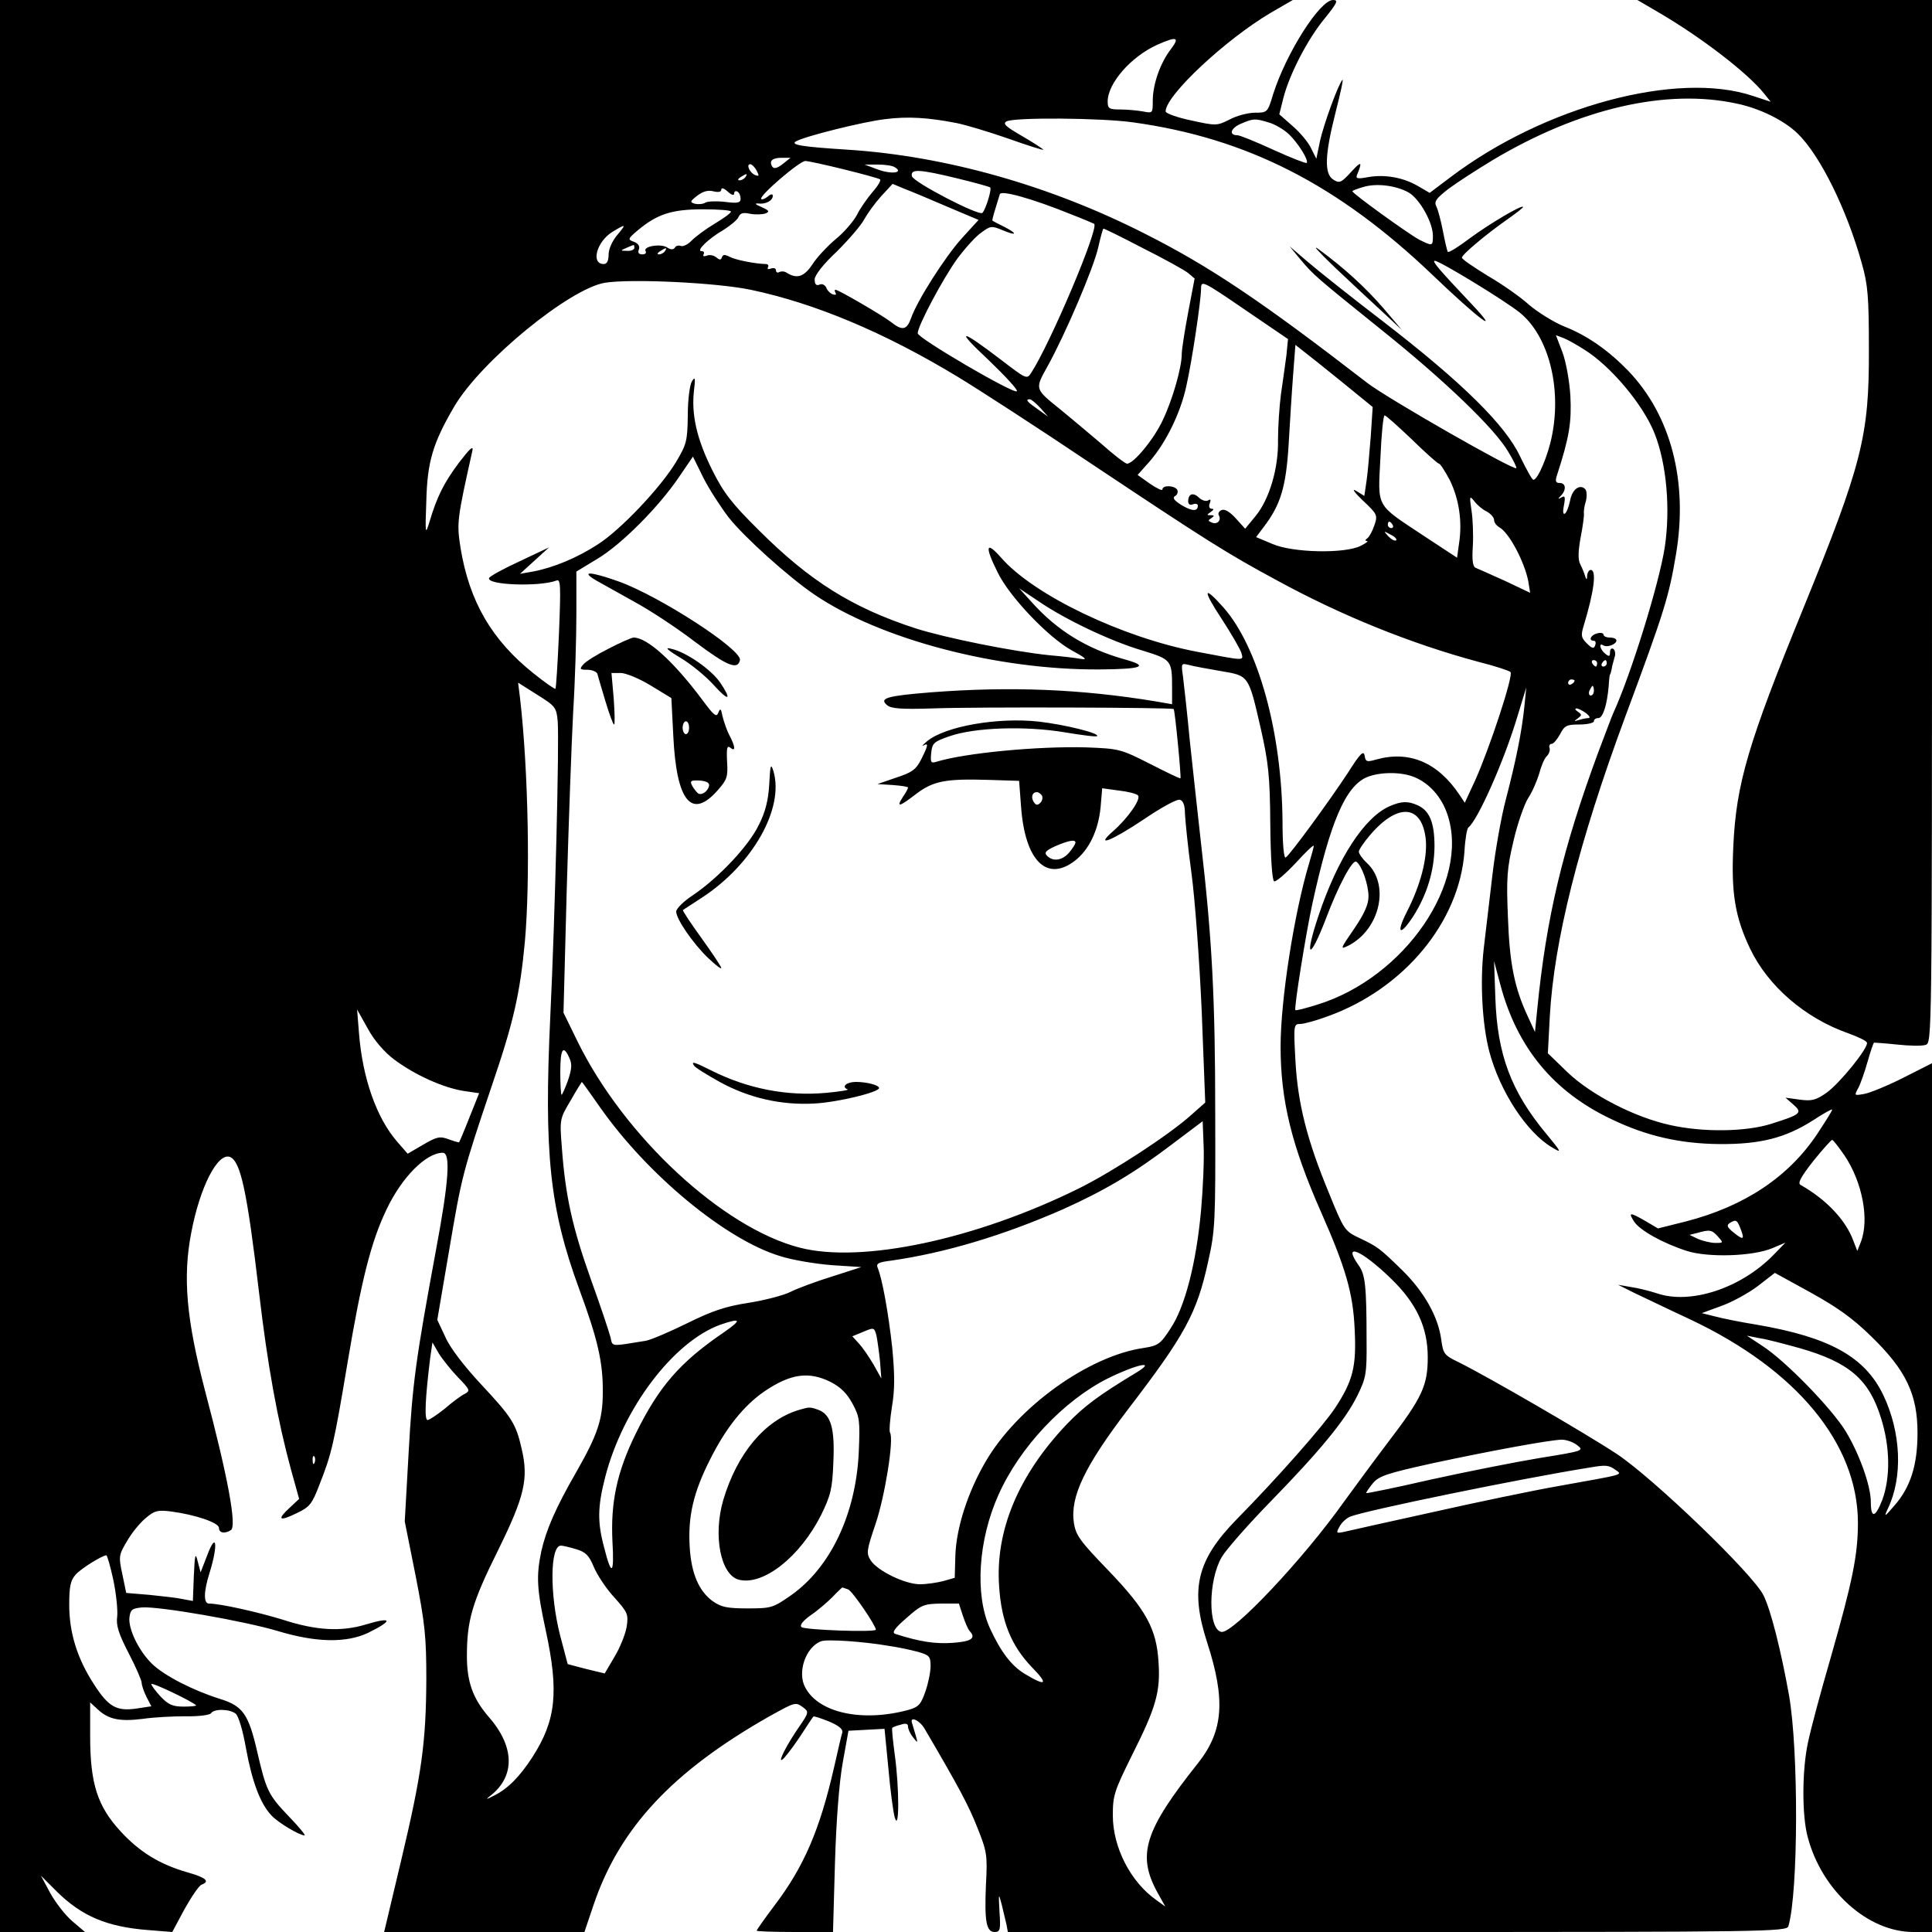 <?xml version="1.0" standalone="no"?>
<!DOCTYPE svg PUBLIC "-//W3C//DTD SVG 20010904//EN"
 "http://www.w3.org/TR/2001/REC-SVG-20010904/DTD/svg10.dtd">
<svg version="1.0" xmlns="http://www.w3.org/2000/svg"
 width="600pt" height="600pt" viewBox="0 0 600 600"
 preserveAspectRatio="xMidYMid meet">
<g transform="translate(0,600) scale(0.1,-0.1)"
fill="#000000" stroke="none">
<path d="M0 3000 l0 -3000 132 0 132 0 -40 34 c-22 19 -52 58 -68 87 l-29 54
49 -49 c78 -77 156 -110 284 -120 l75 -6 38 71 c22 39 45 73 53 76 27 10 14
22 -43 38 -87 25 -149 63 -208 127 -72 78 -95 148 -95 296 l0 105 24 -22 c33
-31 69 -38 140 -29 34 5 93 8 133 8 40 -1 74 4 78 9 9 15 58 14 77 -1 9 -8 22
-51 32 -108 19 -103 44 -171 79 -208 20 -22 87 -62 103 -62 4 0 -18 27 -49 59
-63 66 -70 79 -98 200 -27 118 -45 143 -116 165 -83 26 -173 72 -211 109 -41
40 -74 108 -70 144 3 24 8 28 39 31 52 4 318 -42 424 -74 117 -35 210 -37 278
-5 79 39 76 51 -7 26 -76 -23 -154 -19 -258 15 -75 23 -194 50 -229 50 -17 0
-17 36 2 96 27 87 21 130 -7 55 l-21 -54 -9 34 c-7 29 -9 23 -12 -45 l-3 -78
-32 6 c-18 4 -64 9 -103 13 l-72 6 -12 58 c-12 55 -11 60 14 102 14 25 40 57
58 72 28 24 38 26 79 21 76 -10 149 -35 149 -51 0 -16 18 -19 37 -7 19 12 -9
164 -80 432 -58 222 -70 353 -43 492 27 142 82 249 120 235 33 -13 53 -103 91
-425 26 -222 57 -393 99 -547 l25 -90 -30 -28 c-40 -37 -32 -43 23 -16 40 19
47 28 70 88 38 96 45 126 88 383 42 250 72 371 120 471 47 100 123 177 175
177 25 0 19 -89 -21 -302 -63 -341 -73 -414 -85 -630 l-12 -213 34 -170 c29
-148 33 -190 33 -320 -1 -196 -14 -293 -78 -562 l-53 -223 311 0 311 0 29 86
c81 238 245 413 544 583 83 46 82 46 107 28 17 -13 17 -16 -12 -58 -39 -56
-68 -113 -54 -104 6 3 30 34 53 68 22 34 42 64 44 66 2 2 23 -5 48 -15 31 -13
44 -24 42 -34 -3 -8 -14 -58 -26 -110 -44 -192 -93 -307 -185 -428 -30 -40
-55 -75 -55 -78 0 -2 53 -4 119 -4 l118 0 6 212 c4 135 13 250 24 313 l18 100
56 3 56 3 12 -123 c6 -68 15 -137 20 -153 14 -46 14 92 0 194 -6 45 -10 84 -8
85 2 2 14 7 27 10 15 5 22 3 22 -6 0 -8 7 -23 16 -34 14 -18 15 -18 8 6 -4 14
-9 31 -11 37 -10 25 22 12 38 -15 108 -184 137 -239 164 -307 30 -75 32 -86
27 -177 -5 -115 1 -148 27 -148 17 0 19 7 15 63 -3 58 -3 60 7 22 5 -22 12
-50 15 -63 l4 -22 1210 0 c1142 0 1209 1 1214 18 31 105 32 546 2 717 -25 140
-57 266 -79 310 -31 65 -341 363 -455 439 -95 63 -402 241 -493 286 -44 21
-47 26 -53 69 -9 71 -53 149 -121 216 -72 70 -76 73 -135 101 -44 21 -47 26
-92 137 -69 166 -98 281 -105 415 -6 109 -5 112 15 112 12 0 51 11 86 24 236
85 408 292 424 511 2 39 8 72 12 75 29 22 112 208 154 350 l26 85 -6 -60 c-8
-78 -26 -167 -57 -286 -14 -52 -33 -158 -42 -235 -9 -76 -21 -179 -27 -229
-12 -105 -5 -235 17 -320 33 -125 117 -253 196 -299 30 -18 29 -15 -19 43
-109 131 -152 246 -158 421 l-4 115 20 -75 c52 -194 165 -331 345 -416 108
-52 213 -76 335 -77 127 -1 205 19 291 74 32 21 59 36 59 33 0 -4 -21 -37 -46
-75 -89 -134 -226 -225 -407 -272 l-88 -22 -39 23 c-49 28 -54 28 -35 -2 18
-27 89 -67 164 -91 66 -21 205 -17 266 9 l40 17 -35 -36 c-102 -106 -261 -158
-366 -121 -22 7 -57 16 -79 19 l-40 7 50 -25 c28 -13 106 -51 175 -83 330
-156 519 -385 520 -630 0 -102 -17 -184 -86 -425 -30 -103 -61 -219 -69 -258
-19 -87 -19 -228 -1 -294 44 -167 187 -295 328 -295 l58 0 0 1349 0 1349 -87
-44 c-49 -25 -103 -47 -122 -51 -33 -6 -33 -6 -20 18 7 13 20 50 29 82 9 32
18 58 20 59 3 0 35 -2 72 -6 37 -4 77 -5 88 -1 20 6 20 7 20 1626 l0 1619
-457 0 -458 0 65 -38 c134 -78 279 -190 329 -253 l20 -25 -55 18 c-235 79
-648 -32 -939 -252 l-65 -49 -36 21 c-46 27 -103 37 -155 28 -32 -6 -39 -5
-35 6 18 43 14 45 -17 11 -32 -35 -37 -37 -56 -25 -29 18 -27 76 7 210 15 59
25 104 21 100 -13 -14 -59 -140 -70 -192 l-11 -53 -16 32 c-8 18 -34 49 -57
69 l-42 37 13 52 c19 73 75 182 129 247 38 47 42 56 25 56 -41 0 -145 -164
-186 -292 -17 -57 -18 -58 -56 -58 -21 0 -57 -9 -79 -21 -40 -20 -42 -20 -120
-3 -43 9 -79 22 -79 28 0 50 187 224 326 306 l69 40 -2008 0 -2007 0 0 -3000z
m3636 2847 c-33 -43 -56 -109 -56 -160 0 -39 0 -39 -31 -33 -17 3 -49 6 -70 6
-35 0 -39 3 -39 25 0 56 72 139 154 176 61 27 71 24 42 -14z m1759 -169 c71
-15 146 -52 188 -93 70 -68 153 -237 199 -403 19 -66 22 -105 22 -267 1 -269
-21 -356 -204 -805 -171 -418 -208 -544 -217 -737 -7 -146 5 -220 52 -319 56
-117 171 -216 305 -263 30 -11 56 -23 58 -29 5 -16 -85 -127 -126 -156 -33
-23 -46 -26 -83 -21 l-44 6 24 -21 c30 -26 24 -31 -68 -60 -78 -25 -212 -27
-314 -4 -110 24 -244 93 -318 163 l-62 60 6 114 c13 234 89 539 235 933 122
328 135 372 157 503 38 226 -16 431 -148 569 -61 63 -127 110 -199 138 -34 14
-83 45 -109 67 -25 23 -83 64 -128 90 -44 27 -81 52 -81 57 0 9 73 71 143 120
26 18 47 35 47 37 0 10 -106 -53 -164 -96 -36 -27 -67 -47 -70 -43 -2 4 -9 33
-15 65 -6 31 -15 65 -20 75 -8 16 -2 25 38 56 27 20 89 60 137 89 270 161 540
223 759 175z m-2425 -60 c30 -6 103 -28 163 -49 59 -21 107 -36 107 -34 0 2
-29 21 -65 42 -52 30 -62 39 -49 46 23 13 294 11 393 -3 354 -49 637 -194 931
-475 142 -136 217 -192 120 -89 -103 109 -124 134 -114 134 15 0 217 -123 264
-161 88 -71 130 -230 100 -381 -12 -62 -44 -138 -58 -138 -4 0 -22 33 -41 72
-45 97 -180 230 -421 416 -102 78 -210 164 -240 190 l-55 47 33 -40 c43 -51
47 -54 253 -220 196 -157 352 -307 393 -378 16 -26 27 -49 25 -51 -9 -7 -401
217 -463 265 -325 251 -486 360 -690 463 -295 150 -618 241 -921 261 -142 9
-182 15 -163 26 28 16 209 61 277 69 71 9 133 5 221 -12z m969 2 c19 -5 48
-22 64 -37 29 -28 62 -81 55 -89 -3 -2 -49 16 -104 41 -54 25 -104 45 -111 45
-27 0 -22 21 9 35 40 17 44 18 87 5z m-1509 -130 c-17 -13 -27 -15 -32 -7 -10
17 0 27 30 27 l27 0 -25 -20z m191 -16 c57 -14 108 -28 112 -31 4 -2 -6 -20
-23 -39 -16 -19 -39 -51 -49 -72 -11 -20 -40 -54 -66 -75 -25 -21 -58 -56 -72
-78 -26 -39 -48 -46 -80 -26 -7 5 -17 5 -23 2 -5 -3 -10 -1 -10 5 0 7 -7 9
-16 6 -8 -3 -12 -2 -9 4 3 6 0 10 -7 10 -35 1 -95 13 -113 23 -14 7 -20 7 -23
-2 -3 -9 -7 -9 -18 0 -7 6 -21 9 -29 5 -9 -3 -13 -2 -10 4 3 6 1 10 -6 10 -19
0 21 39 68 66 22 14 44 32 47 41 5 11 14 14 36 9 16 -3 38 -2 47 1 14 6 12 9
-12 20 -19 8 -23 12 -10 11 23 -3 45 9 45 24 0 6 -6 6 -15 -2 -9 -7 -18 -11
-21 -8 -8 9 119 118 137 118 9 0 63 -12 120 -26z m-271 -4 c8 -16 8 -18 -4
-14 -17 6 -30 34 -16 34 5 0 14 -9 20 -20z m430 10 c27 -17 -12 -22 -55 -6
l-40 15 40 0 c22 0 47 -3 55 -9z m193 -34 c54 -13 100 -26 102 -28 6 -5 -14
-69 -24 -79 -10 -11 -216 96 -219 114 -5 23 22 22 141 -7z m-658 4 c-3 -5 -12
-10 -18 -10 -7 0 -6 4 3 10 19 12 23 12 15 0z m627 -92 l97 -41 -52 -57 c-53
-59 -139 -194 -158 -249 -13 -36 -27 -39 -62 -11 -27 21 -163 100 -172 100 -4
0 -3 -4 0 -10 3 -5 0 -7 -9 -4 -8 3 -17 12 -20 21 -4 8 -13 13 -21 9 -10 -4
-15 1 -15 16 0 13 26 47 69 87 37 37 76 82 85 100 10 18 33 50 52 71 l36 39
36 -15 c21 -8 81 -33 134 -56z m1433 44 c34 -20 75 -93 75 -134 0 -33 -1 -33
-43 -12 -32 17 -207 143 -207 150 0 2 15 8 33 13 41 13 103 5 142 -17z m-2095
-3 c0 7 5 9 10 6 6 -3 10 -13 10 -22 0 -13 -9 -15 -48 -10 -26 3 -54 2 -61 -2
-7 -5 -22 -6 -32 -4 -17 5 -17 7 6 25 18 14 34 18 50 14 16 -4 25 -2 25 5 0 7
8 5 20 -6 12 -11 20 -13 20 -6z m1045 -64 c39 -15 71 -29 73 -30 16 -13 -136
-371 -195 -462 -14 -22 -15 -21 -96 41 -127 97 -142 96 -37 -2 52 -50 92 -93
88 -97 -9 -10 -308 165 -308 180 0 23 80 173 124 233 24 32 57 69 74 80 28 21
32 21 66 7 45 -19 47 -11 4 11 -18 9 -34 17 -36 19 -1 1 3 17 9 36 6 19 12 39
14 46 4 13 99 -13 220 -62z m-1055 8 c0 -5 -23 -21 -51 -38 -27 -16 -59 -40
-71 -52 -11 -12 -26 -19 -33 -17 -7 3 -16 1 -19 -5 -5 -7 -13 -7 -25 1 -20 12
-75 3 -66 -12 3 -6 -1 -10 -10 -10 -11 0 -15 5 -11 15 4 10 -2 19 -15 24 -20
7 -20 9 12 36 60 50 105 65 202 65 48 0 87 -3 87 -7z m-354 -74 c-15 -18 -26
-43 -26 -60 0 -19 -5 -29 -15 -29 -41 0 -22 70 27 100 43 26 44 25 14 -11z
m1634 -40 c66 -33 129 -68 140 -77 l20 -17 -20 -105 c-11 -58 -20 -116 -20
-130 0 -41 -28 -140 -59 -205 -27 -58 -90 -135 -111 -135 -5 0 -42 28 -81 63
-40 34 -95 80 -123 103 -83 67 -83 64 -43 136 55 99 144 307 158 371 7 31 14
57 16 57 3 0 58 -27 123 -61z m-1580 1 c0 -5 -10 -10 -22 -9 -22 0 -22 1 -3 9
11 5 21 9 23 9 1 1 2 -3 2 -9z m95 -10 c-3 -5 -12 -10 -18 -10 -7 0 -6 4 3 10
19 12 23 12 15 0z m267 -120 c199 -42 414 -132 642 -270 66 -40 253 -161 415
-270 356 -237 420 -278 576 -362 201 -110 417 -197 625 -253 52 -13 97 -28
101 -32 10 -10 -65 -237 -110 -337 l-32 -69 -16 24 c-68 102 -157 139 -260
110 -28 -8 -32 -7 -35 12 -3 18 -14 7 -52 -53 -57 -87 -180 -255 -193 -263 -6
-4 -10 43 -10 111 -2 277 -75 542 -183 665 -64 72 -66 56 -6 -35 30 -46 57
-93 61 -105 7 -26 15 -26 -138 3 -231 44 -505 175 -607 291 -48 55 -53 38 -12
-44 36 -75 156 -201 229 -242 46 -25 52 -31 28 -27 -16 3 -59 8 -95 11 -116
12 -324 54 -418 84 -196 64 -328 147 -486 305 -84 83 -109 116 -144 186 -48
96 -65 172 -57 245 5 41 4 47 -6 31 -7 -11 -13 -58 -13 -106 -1 -80 -4 -90
-36 -144 -48 -80 -173 -212 -244 -257 -63 -41 -137 -72 -201 -84 l-40 -7 45
41 45 41 -91 -43 c-50 -23 -92 -46 -95 -52 -9 -22 155 -28 209 -8 13 6 14 -14
8 -163 -4 -93 -9 -171 -11 -173 -2 -2 -32 19 -67 47 -131 104 -201 225 -228
392 -12 77 -10 89 37 300 4 18 -8 7 -41 -36 -48 -64 -69 -107 -92 -184 -13
-43 -14 -40 -10 65 3 120 20 179 87 293 83 141 358 366 468 384 84 13 349 0
453 -22z m1663 -204 c-4 -28 -11 -82 -17 -121 -5 -38 -9 -102 -9 -140 2 -89
-27 -186 -70 -238 l-32 -39 -29 32 c-18 20 -34 30 -44 26 -8 -3 -12 -10 -9
-16 9 -15 -4 -30 -21 -23 -13 5 -13 7 -2 14 10 7 10 9 -2 9 -13 0 -13 1 0 10
9 6 11 10 3 10 -7 0 -10 7 -6 17 4 11 3 14 -5 9 -7 -4 -19 0 -28 8 -18 18 -34
13 -34 -11 0 -9 6 -13 15 -9 8 3 15 1 15 -4 0 -19 -18 -18 -50 1 -24 15 -30
23 -20 29 7 4 9 13 6 19 -9 14 -46 15 -46 1 0 -5 -17 3 -39 18 l-38 27 39 44
c49 57 94 148 112 231 18 79 46 268 46 304 0 26 5 24 135 -65 l135 -92 -5 -51z
m924 19 c84 -52 184 -172 219 -260 38 -95 50 -236 32 -355 -18 -115 -105 -395
-160 -515 -5 -11 -25 -65 -46 -120 -112 -303 -162 -516 -190 -800 l-7 -70 -23
50 c-41 88 -56 164 -61 307 -5 119 -3 151 17 235 12 53 33 113 45 133 13 19
28 54 35 77 6 23 16 48 24 55 7 7 11 19 8 26 -2 6 1 12 7 12 6 0 17 14 26 30
14 27 21 30 60 30 25 0 45 5 45 10 0 6 6 10 14 10 14 0 27 41 32 100 1 19 3
35 4 35 1 0 3 7 5 16 1 9 6 26 9 37 4 11 2 23 -4 27 -5 3 -10 -1 -10 -11 0
-13 -3 -14 -15 -4 -16 13 -21 35 -6 26 12 -8 41 3 41 15 0 5 -9 9 -20 9 -11 0
-20 4 -20 9 0 5 -9 7 -20 4 -20 -5 -28 -23 -10 -23 5 0 7 -6 4 -14 -4 -12 -10
-10 -26 6 -18 18 -19 25 -9 57 32 106 40 171 21 171 -5 0 -10 -8 -11 -17 0
-14 -2 -15 -6 -3 -2 8 -9 25 -15 37 -8 15 -7 40 1 85 7 35 11 68 10 73 -1 6 1
23 6 38 4 16 3 33 -2 38 -17 17 -41 -1 -47 -36 -4 -19 -11 -37 -16 -40 -6 -4
-7 7 -3 26 5 26 3 31 -8 24 -11 -6 -12 -5 -1 6 17 18 15 39 -4 39 -12 0 -15 5
-9 23 39 120 46 166 42 247 -3 49 -14 108 -25 137 l-20 52 24 -9 c13 -5 41
-21 63 -35z m-705 -139 l49 -40 -6 -91 c-4 -49 -9 -111 -13 -138 l-7 -47 -26
16 c-14 8 -5 -5 21 -30 46 -43 47 -46 36 -78 -6 -18 -16 -36 -22 -40 -7 -5 -7
-8 -1 -8 6 0 -3 -7 -19 -15 -48 -25 -212 -22 -275 6 l-50 21 24 32 c52 68 69
124 77 256 4 69 10 166 14 217 l7 92 71 -56 c39 -31 93 -75 120 -97z m-983
-43 l24 -27 -32 23 c-33 23 -40 31 -25 31 5 0 19 -12 33 -27z m1154 -98 c42
-41 80 -75 84 -75 4 0 19 -24 34 -52 28 -58 39 -128 28 -197 l-6 -43 -105 69
c-149 99 -141 84 -133 241 3 73 9 132 13 132 4 0 42 -34 85 -75z m-2122 -242
c48 -61 187 -186 267 -240 205 -139 568 -234 885 -232 134 1 156 10 75 32
-116 33 -207 89 -285 176 l-40 44 60 -40 c83 -57 224 -124 322 -153 91 -28 93
-30 93 -116 l0 -51 -52 9 c-231 38 -449 47 -696 28 -137 -11 -163 -18 -137
-40 13 -11 45 -13 143 -10 129 5 743 3 747 -2 4 -4 24 -212 21 -215 -1 -2 -44
19 -95 45 -91 46 -95 47 -199 51 -147 4 -374 -17 -465 -45 -16 -5 -18 -1 -15
28 3 30 8 35 58 52 79 27 234 32 355 12 54 -9 100 -15 102 -12 9 9 -102 36
-181 45 -126 14 -290 -14 -347 -61 -13 -11 -18 -17 -11 -13 16 9 15 1 -7 -43
-16 -32 -29 -41 -78 -57 l-58 -20 48 -3 c26 -2 47 -5 47 -8 0 -3 -7 -16 -16
-29 -22 -34 -11 -31 42 10 53 40 92 47 224 43 l95 -3 6 -80 c12 -167 79 -235
166 -169 45 34 74 95 81 167 l5 59 51 -7 c28 -3 55 -10 60 -15 11 -11 -32 -72
-78 -112 -58 -51 -3 -29 97 38 56 38 104 64 112 60 10 -3 15 -19 15 -43 1 -21
9 -103 20 -183 11 -80 25 -273 32 -429 l11 -285 -44 -39 c-69 -62 -244 -176
-349 -228 -320 -158 -673 -233 -865 -184 -240 61 -546 345 -691 640 l-44 90
10 380 c6 209 15 458 20 553 6 95 10 232 10 305 l0 132 66 40 c75 45 191 162
253 254 l43 63 32 -65 c18 -36 54 -91 79 -124z m2355 18 c12 -7 22 -18 22 -26
0 -8 8 -18 17 -23 30 -17 77 -106 89 -166 l6 -37 -78 37 c-44 20 -85 38 -92
41 -8 4 -11 24 -8 67 2 34 0 84 -4 110 -7 46 -6 48 9 29 9 -12 26 -26 39 -32z
m-293 -41 c3 -5 1 -10 -4 -10 -6 0 -11 5 -11 10 0 6 2 10 4 10 3 0 8 -4 11
-10z m11 -48 c-4 -3 -14 2 -24 12 -16 18 -16 18 6 6 13 -6 21 -14 18 -18z
m624 -382 c0 -5 -2 -10 -4 -10 -3 0 -8 5 -11 10 -3 6 -1 10 4 10 6 0 11 -4 11
-10z m30 0 c0 -5 -5 -10 -11 -10 -5 0 -7 5 -4 10 3 6 8 10 11 10 2 0 4 -4 4
-10z m-1199 -24 c88 -15 86 -11 125 -181 23 -103 28 -144 29 -295 1 -106 6
-175 12 -177 6 -2 36 24 67 57 31 34 56 58 56 53 0 -4 -7 -29 -15 -56 -46
-154 -88 -422 -88 -567 0 -169 35 -309 126 -515 76 -172 99 -251 104 -362 6
-117 -5 -161 -61 -246 -37 -56 -180 -218 -306 -346 -123 -126 -145 -216 -91
-382 58 -179 50 -275 -28 -374 -167 -210 -191 -285 -126 -403 l24 -43 -29 21
c-79 56 -134 163 -134 262 0 62 4 75 61 190 73 145 87 194 81 285 -6 104 -38
163 -156 286 -88 91 -101 109 -107 148 -12 81 34 176 168 352 177 231 214 298
249 459 22 97 23 124 22 458 0 361 -10 546 -44 840 -10 91 -26 235 -35 320 -8
85 -18 174 -21 198 -6 42 -6 43 18 37 14 -4 58 -12 99 -19z m1099 -30 c0 -3
-4 -8 -10 -11 -5 -3 -10 -1 -10 4 0 6 5 11 10 11 6 0 10 -2 10 -4z m-3158
-126 c5 -63 -8 -603 -23 -916 -20 -428 -2 -597 90 -848 58 -157 74 -228 73
-321 0 -84 -17 -132 -82 -246 -64 -111 -94 -180 -109 -247 -16 -77 -14 -117
14 -246 41 -190 32 -278 -41 -392 -40 -62 -77 -99 -119 -120 -27 -14 -28 -13
-11 0 77 61 74 153 -7 245 -48 56 -67 107 -67 188 0 111 16 166 97 329 82 167
95 221 73 315 -18 79 -31 98 -127 201 -52 56 -96 113 -110 146 l-25 53 37 217
c39 230 41 239 133 512 67 196 87 285 102 445 17 190 11 532 -15 757 l-6 48
60 -38 c56 -35 59 -39 63 -82z m3218 95 c0 -8 -4 -15 -10 -15 -5 0 -7 7 -4 15
4 8 8 15 10 15 2 0 4 -7 4 -15z m-24 -70 c10 -8 14 -15 7 -15 -6 0 -20 -3 -30
-6 -15 -5 -16 -4 -3 5 13 10 13 12 0 21 -8 5 -10 10 -4 10 5 0 19 -7 30 -15z
m-532 -199 c45 -19 83 -61 101 -115 71 -210 -132 -507 -404 -591 -35 -11 -66
-19 -68 -17 -5 5 33 241 53 332 55 251 102 362 168 391 40 17 108 18 150 0z
m-1158 -57 c3 -6 1 -16 -5 -22 -9 -9 -14 -8 -21 3 -9 15 -4 30 10 30 5 0 12
-5 16 -11z m104 -146 c-1 -5 -9 -18 -19 -30 -21 -25 -50 -30 -69 -11 -10 10
-5 16 25 30 42 18 63 22 63 11z m-2115 -674 c63 -47 151 -87 215 -97 l48 -7
-30 -75 c-16 -41 -31 -76 -32 -77 -1 -2 -16 3 -33 9 -27 10 -36 8 -79 -17
l-48 -28 -33 38 c-64 74 -107 197 -118 335 l-6 75 33 -59 c20 -37 51 -73 83
-97z m543 6 c9 -19 8 -34 -4 -70 -9 -25 -18 -45 -20 -45 -2 0 -4 32 -4 70 0
73 9 87 28 45z m95 -153 c147 -210 391 -412 560 -463 37 -12 109 -24 160 -28
l92 -6 -90 -29 c-49 -15 -108 -37 -130 -48 -22 -11 -80 -26 -130 -34 -71 -11
-111 -24 -190 -63 -55 -27 -113 -52 -130 -55 -111 -18 -102 -19 -109 11 -4 16
-31 97 -61 180 -57 160 -79 258 -90 408 -7 89 -7 90 27 147 18 32 34 57 35 58
1 0 26 -35 56 -78z m1867 -321 c-15 -164 -50 -300 -95 -367 -31 -48 -38 -53
-82 -60 -171 -24 -393 -183 -492 -353 -55 -94 -91 -205 -94 -291 l-2 -70 -35
-10 c-19 -5 -52 -10 -73 -10 -46 0 -131 41 -153 74 -14 23 -13 30 15 113 29
85 58 264 45 284 -3 5 0 42 6 80 9 54 9 97 1 183 -12 109 -31 214 -45 248 -6
14 1 18 41 23 168 24 348 78 533 159 129 58 221 112 338 201 l97 73 3 -77 c2
-42 -2 -132 -8 -200z m1998 171 c56 -83 78 -200 51 -269 l-11 -28 -12 31 c-23
64 -84 129 -164 174 -10 5 0 24 39 74 29 36 56 66 59 66 3 0 20 -22 38 -48z
m-321 -232 c12 -32 6 -32 -30 -2 -13 12 -15 17 -5 24 20 12 23 10 35 -22z
m-72 -20 c18 -20 17 -20 -8 -20 -14 0 -38 6 -53 12 l-27 13 24 6 c39 11 45 10
64 -11z m-1016 -130 c80 -77 115 -152 115 -245 0 -88 -17 -125 -124 -265 -44
-58 -105 -141 -137 -185 -125 -176 -345 -410 -380 -403 -42 8 -41 160 1 232
14 24 82 101 151 172 155 159 234 255 271 331 26 53 29 67 28 168 0 173 -4
207 -25 236 -51 72 8 48 100 -41z m1493 -181 c107 -104 143 -179 143 -299 0
-101 -22 -169 -72 -226 -31 -36 -33 -37 -20 -9 47 98 41 236 -14 352 -57 119
-166 180 -393 219 -50 8 -109 20 -131 26 l-40 10 60 22 c34 12 85 40 114 62
l53 41 111 -61 c83 -46 131 -80 189 -137z m-3563 14 c-137 -93 -203 -169 -275
-316 -58 -118 -78 -213 -72 -334 6 -104 -3 -110 -26 -18 -21 78 -20 126 3 216
55 215 212 422 358 475 64 22 68 16 12 -23z m484 -91 l4 -53 -24 43 c-14 24
-34 53 -45 65 l-21 23 34 14 c33 14 34 14 41 -12 3 -15 8 -51 11 -80z m2857
41 c153 -44 215 -97 252 -218 28 -89 29 -183 4 -252 -22 -57 -36 -60 -36 -7 0
49 -35 148 -78 219 -42 69 -184 216 -257 264 l-50 33 40 -8 c22 -3 78 -18 125
-31z m-4168 -90 c38 -39 39 -42 21 -52 -11 -5 -39 -26 -62 -46 -24 -19 -48
-35 -53 -35 -11 0 -7 71 8 193 l7 48 19 -33 c11 -18 38 -52 60 -75z m2108 15
c-121 -73 -164 -106 -217 -161 -150 -158 -223 -331 -210 -505 7 -108 38 -183
101 -249 53 -54 46 -62 -22 -21 -41 25 -74 68 -108 142 -47 104 -36 274 27
414 66 148 202 292 339 361 89 44 154 58 90 19z m-950 -30 c31 -16 51 -36 68
-68 22 -41 23 -53 19 -150 -9 -191 -87 -357 -210 -444 -56 -39 -61 -41 -135
-41 -64 0 -82 4 -108 22 -43 31 -67 85 -72 168 -6 95 11 170 64 274 48 96 104
166 168 210 81 55 138 63 206 29z m2318 -196 c22 -17 20 -18 -117 -40 -78 -13
-229 -43 -338 -67 -108 -25 -198 -43 -200 -42 -1 2 8 15 20 30 19 23 42 31
187 63 182 39 362 72 400 73 14 0 35 -7 48 -17z m-3921 -54 c-3 -8 -6 -5 -6 6
-1 11 2 17 5 13 3 -3 4 -12 1 -19z m4039 -22 c23 -17 36 -13 -176 -51 -80 -14
-257 -51 -395 -82 -137 -30 -261 -58 -274 -61 -21 -4 -22 -3 -11 17 6 12 21
26 33 31 47 19 528 118 747 153 47 8 56 7 76 -7z m-3227 -247 c30 -9 40 -19
55 -55 10 -24 38 -67 63 -94 43 -48 45 -53 39 -93 -4 -23 -21 -65 -38 -93
l-30 -51 -58 14 -57 15 -24 91 c-32 127 -31 277 3 277 6 0 27 -5 47 -11z
m-1437 -96 c9 -43 14 -94 12 -113 -4 -27 4 -53 35 -113 23 -44 41 -86 41 -93
0 -8 7 -28 15 -44 l15 -29 -46 -7 c-62 -9 -87 5 -132 75 -52 80 -77 160 -77
247 0 58 4 76 20 94 17 19 80 58 95 60 3 0 13 -35 22 -77z m2282 -29 c13 -5
86 -112 86 -125 0 -9 -222 -1 -231 8 -6 6 4 19 29 37 21 14 51 40 67 56 16 17
30 30 31 30 1 0 9 -3 18 -6z m356 -81 c7 -21 16 -42 21 -48 21 -22 7 -33 -53
-37 -54 -4 -104 4 -178 28 -11 4 -1 18 35 49 46 41 54 44 107 45 l56 0 12 -37z
m-232 -94 c29 -4 71 -13 93 -19 35 -10 39 -14 39 -44 0 -18 -7 -53 -16 -79
-14 -40 -21 -48 -52 -57 -143 -39 -279 -10 -321 69 -26 47 1 126 49 144 18 7
133 -1 208 -14z m-2149 -185 c2 -2 -15 -4 -38 -4 -35 0 -48 6 -72 31 -16 17
-29 35 -29 39 0 7 126 -53 139 -66z"/>
<path d="M4145 5170 c50 -47 117 -110 150 -140 l59 -55 -57 67 c-57 66 -123
126 -202 184 -22 16 1 -9 50 -56z"/>
<path d="M1852 4197 c21 -12 75 -42 120 -67 46 -25 130 -80 186 -123 100 -75
133 -89 140 -57 6 33 -249 198 -376 244 -90 32 -121 33 -70 3z"/>
<path d="M1889 3985 c-36 -18 -71 -40 -78 -49 -12 -14 -10 -16 13 -16 15 0 28
-6 31 -12 2 -7 13 -46 25 -85 12 -40 24 -73 27 -73 3 0 2 36 -1 80 l-7 80 29
0 c15 0 57 -17 93 -39 l64 -39 6 -118 c10 -204 57 -261 139 -167 28 32 31 41
28 88 -2 42 0 51 10 43 17 -14 16 3 -3 39 -8 15 -17 42 -21 58 -5 25 -7 27
-13 12 -6 -16 -14 -9 -51 41 -89 119 -171 193 -213 192 -7 -1 -42 -16 -78 -35z
m251 -245 c0 -11 -4 -20 -10 -20 -5 0 -10 9 -10 20 0 11 5 20 10 20 6 0 10 -9
10 -20z m62 -181 c-4 -17 -23 -30 -34 -23 -4 3 -12 13 -18 23 -8 16 -6 18 23
17 22 -2 31 -7 29 -17z"/>
<path d="M2115 3956 c33 -20 79 -58 102 -84 47 -52 57 -47 19 9 -28 40 -105
94 -151 104 -22 6 -15 -2 30 -29z"/>
<path d="M2389 3565 c-3 -51 -12 -87 -33 -128 -31 -64 -124 -163 -204 -217
-29 -19 -52 -42 -52 -51 0 -23 52 -99 99 -144 22 -21 41 -36 41 -31 0 4 -28
46 -61 92 -34 47 -60 86 -58 88 2 1 29 19 60 39 157 103 255 277 221 392 -8
26 -10 20 -13 -40z"/>
<path d="M2155 2691 c3 -6 39 -28 80 -51 91 -50 192 -73 295 -67 73 4 200 35
200 48 0 9 -38 19 -72 19 -29 0 -46 -15 -26 -23 7 -2 -23 -7 -67 -11 -121 -11
-244 13 -357 70 -52 26 -62 29 -53 15z"/>
<path d="M4315 3496 c-78 -35 -160 -160 -220 -339 -45 -134 -29 -144 22 -12
39 104 83 186 95 179 17 -11 38 -71 38 -108 0 -25 -13 -54 -45 -101 -44 -64
-44 -65 -16 -51 97 51 128 189 56 256 -14 13 -25 29 -25 35 0 6 16 30 36 53
86 100 161 93 172 -16 5 -58 -16 -140 -59 -224 -35 -69 -21 -77 21 -12 42 67
64 139 65 215 0 74 -15 111 -52 128 -31 14 -51 13 -88 -3z"/>
<path d="M2480 1621 c-105 -32 -191 -135 -234 -280 -32 -110 -8 -233 49 -247
76 -19 190 72 255 201 30 61 35 82 38 163 5 104 -7 148 -45 163 -27 10 -29 10
-63 0z"/>
</g>
</svg>
